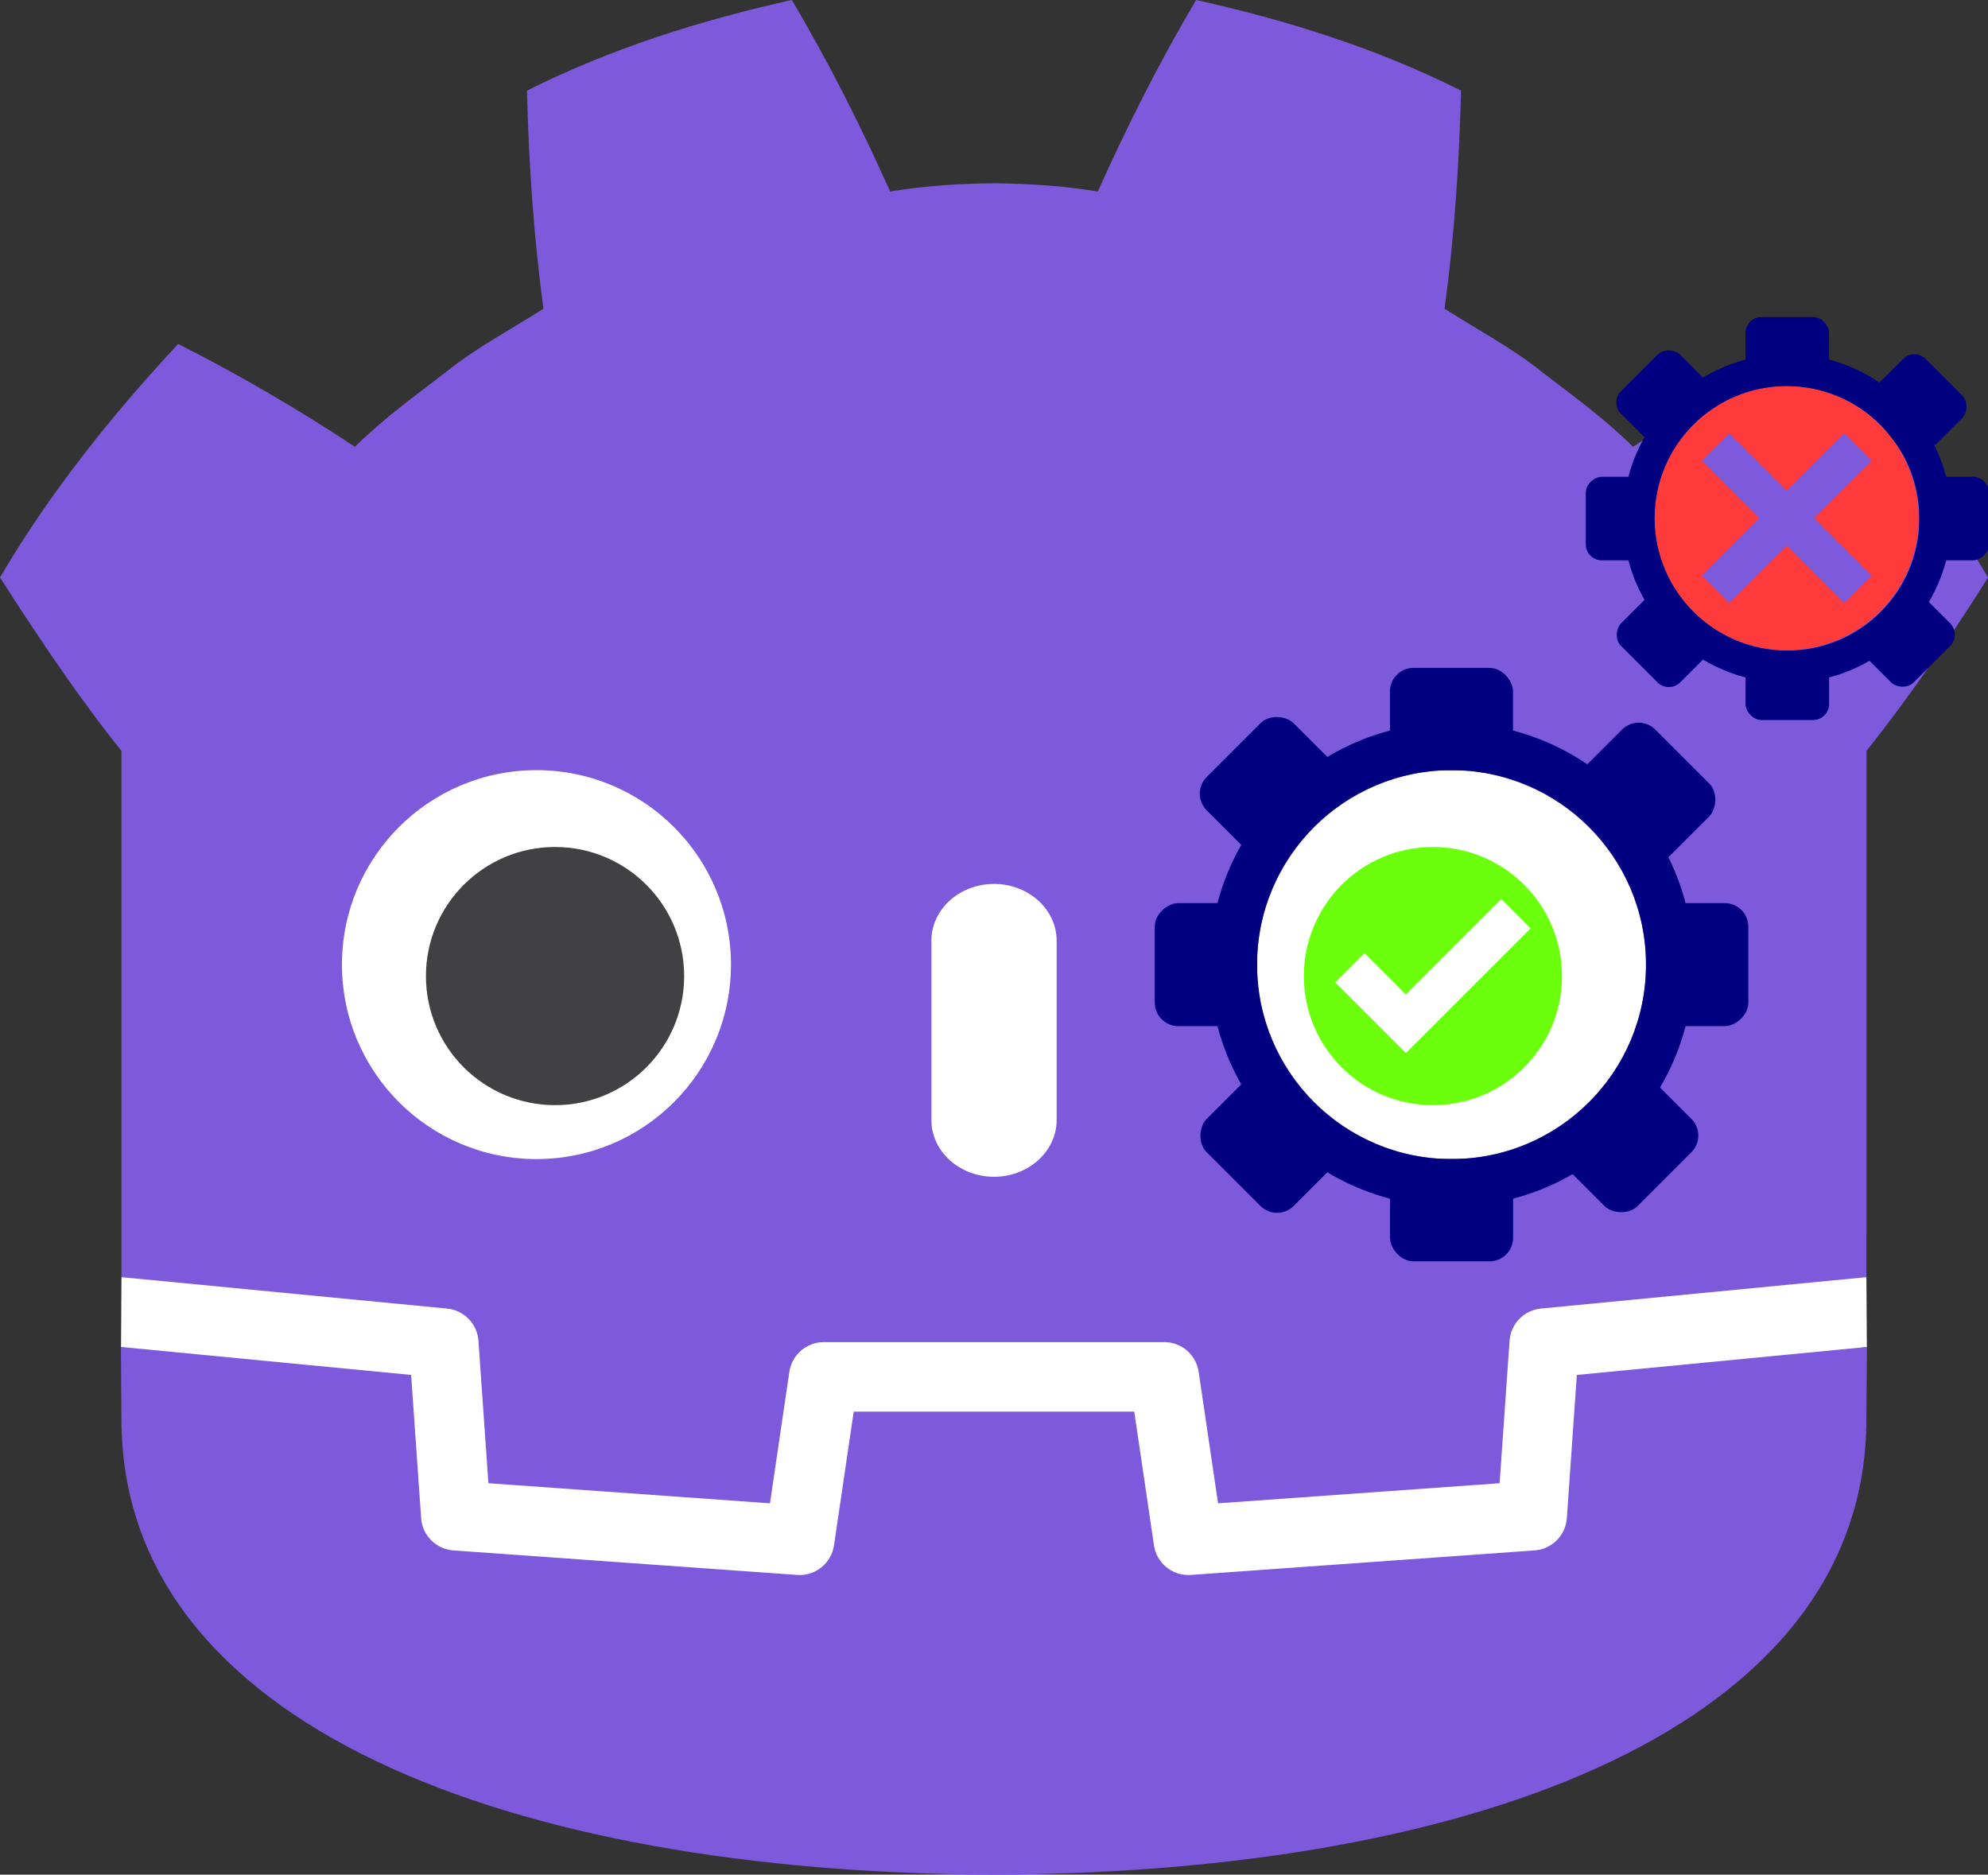 <?xml version="1.0" encoding="UTF-8" standalone="no"?>
<svg
   height="241.414"
   width="256"
   version="1.1"
   id="svg18"
   sodipodi:docname="gdunit4_icon.svg"
   inkscape:version="1.2.2 (b0a8486541, 2022-12-01)"
   xml:space="preserve"
   inkscape:export-filename="gdunit4_icon.png"
   inkscape:export-xdpi="96"
   inkscape:export-ydpi="96"
   xmlns:inkscape="http://www.inkscape.org/namespaces/inkscape"
   xmlns:sodipodi="http://sodipodi.sourceforge.net/DTD/sodipodi-0.dtd"
   xmlns="http://www.w3.org/2000/svg"
   xmlns:svg="http://www.w3.org/2000/svg"><rect width="100%" height="100%" fill="#333333" stroke="none"/><defs
     id="defs22" /><sodipodi:namedview
     id="namedview20"
     pagecolor="#ffffff"
     bordercolor="#666666"
     borderopacity="1.0"
     inkscape:pageshadow="2"
     inkscape:pageopacity="0.0"
     inkscape:pagecheckerboard="0"
     showgrid="false"
     inkscape:zoom="0.80957031"
     inkscape:cx="48.791315"
     inkscape:cy="37.056695"
     inkscape:window-width="1920"
     inkscape:window-height="1003"
     inkscape:window-x="0"
     inkscape:window-y="0"
     inkscape:window-maximized="1"
     inkscape:current-layer="svg18"
     width="500px"
     inkscape:showpageshadow="2"
     inkscape:deskcolor="#d1d1d1" /><path
     d="m 240.342,164.49 c 0,0 -0.373,-2.29 -0.591,-2.269 l -41.548,4.009 c -3.306,0.319 -5.874,2.956 -6.106,6.269 l -1.141,16.36 -32.143,2.293 -2.186,-14.827 c -0.487,-3.298 -3.367,-5.784 -6.7,-5.784 H 106.074 c -3.332,0 -6.212,2.486 -6.699,5.784 L 97.187,191.152 65.044,188.859 63.903,172.499 c -0.232,-3.314 -2.8,-5.951 -6.106,-6.27 l -41.569,-4.008 c -0.215,-0.021 -0.372,2.271 -0.587,2.271 l -0.056,8.991 35.205,5.677 1.153,16.506 c 0.233,3.342 2.929,6.044 6.273,6.284 l 44.268,3.158 c 0.168,0.011 0.333,0.018 0.498,0.018 3.327,0 6.202,-2.487 6.689,-5.785 l 2.25,-15.256 h 32.158 l 2.25,15.256 c 0.486,3.297 3.365,5.784 6.696,5.784 0.163,0 0.326,-0.006 0.486,-0.017 l 44.274,-3.158 c 3.343,-0.24 6.04,-2.942 6.273,-6.284 l 1.152,-16.506 35.19,-5.702 z"
     fill="#ffffff"
     id="path2"
     style="stroke-width:1.148" /><path
     d="m 15.641,96.693 v 54.561 6.93 6.306 c 0.124,10e-4 0.248,0.006 0.371,0.017 l 41.564,4.008 c 2.177,0.21 3.884,1.962 4.035,4.144 l 1.282,18.348 36.257,2.587 2.498,-16.934 c 0.324,-2.196 2.207,-3.823 4.428,-3.823 h 43.852 c 2.22,0 4.103,1.627 4.427,3.823 l 2.498,16.934 36.258,-2.587 1.28,-18.348 c 0.153,-2.182 1.858,-3.933 4.035,-4.144 l 41.548,-4.008 c 0.123,-0.011 0.246,-0.016 0.37,-0.017 v -5.41 l 0.017,-0.006 V 96.693 C 246.212,89.325 251.754,81.198 256,74.36 249.511,63.313 241.56,53.441 233.061,44.295 c -7.882,3.967 -15.538,8.462 -22.769,13.245 -3.618,-3.596 -7.694,-6.538 -11.697,-9.614 -3.933,-3.159 -8.365,-5.475 -12.569,-8.174 1.252,-9.321 1.871,-18.497 2.12,-28.074 C 177.3,6.219 165.733,2.6 154.033,4.51675e-5 149.361,7.851 145.09,16.353 141.369,24.665 136.957,23.927 132.525,23.654 128.087,23.601 v -0.007 c -0.031,0 -0.06,0.007 -0.086,0.007 -0.028,0 -0.056,-0.007 -0.084,-0.007 v 0.007 c -4.446,0.053 -8.875,0.326 -13.288,1.063 C 110.91,16.353 106.641,7.851 101.963,4.51675e-5 90.268,2.6 78.7,6.219 67.855,11.678 c 0.248,9.577 0.867,18.753 2.122,28.074 -4.212,2.699 -8.639,5.015 -12.573,8.174 -3.997,3.075 -8.079,6.017 -11.699,9.614 C 38.474,52.757 30.821,48.262 22.936,44.295 14.438,53.441 6.491,63.313 -1.8365e-6,74.36 5.102,82.368 10.574,90.416 15.641,96.693 Z"
     fill="#478cbf"
     id="path4"
     style="stroke-width:1.148;fill:#7d59dc;fill-opacity:1" /><path
     d="m 203.054,177.062 -1.287,18.445 c -0.155,2.223 -1.923,3.993 -4.147,4.152 l -44.273,3.159 c -0.108,0.008 -0.216,0.011 -0.323,0.011 -2.2,0 -4.098,-1.615 -4.423,-3.824 l -2.539,-17.218 h -36.125 l -2.539,17.218 c -0.341,2.317 -2.413,3.983 -4.746,3.812 l -44.273,-3.159 c -2.223,-0.16 -3.992,-1.929 -4.147,-4.152 l -1.287,-18.445 -37.374,-3.603 c 0.017,4.017 0.069,8.417 0.069,9.293 0,39.472 50.072,58.444 112.283,58.662 h 0.076 0.077 c 62.211,-0.218 112.265,-19.19 112.265,-58.662 0,-0.892 0.054,-5.274 0.072,-9.293 z"
     fill="#478cbf"
     id="path6"
     style="stroke-width:1.148;fill:#7d59dc;fill-opacity:1" /><path
     d="m 94.128,124.214 c 0,13.839 -11.213,25.05 -25.048,25.05 -13.828,0 -25.045,-11.211 -25.045,-25.05 0,-13.83 11.217,-25.035 25.045,-25.035 13.835,0 25.048,11.205 25.048,25.035"
     fill="#ffffff"
     id="path8"
     style="stroke-width:1.148" /><path
     d="m 88.101,125.7 c 0,9.18 -7.44,16.619 -16.626,16.619 -9.182,0 -16.626,-7.44 -16.626,-16.619 0,-9.18 7.444,-16.626 16.626,-16.626 9.186,0 16.626,7.447 16.626,16.626"
     fill="#414042"
     id="path10"
     style="stroke-width:1.148;fill:#414042;fill-opacity:1" /><path
     d="m 127.998,151.544 c -4.453,0 -8.062,-3.282 -8.062,-7.327 v -23.059 c 0,-4.042 3.609,-7.327 8.062,-7.327 4.453,0 8.07,3.285 8.07,7.327 v 23.059 c 0,4.045 -3.617,7.327 -8.07,7.327"
     fill="#ffffff"
     id="path12"
     style="stroke-width:1.148" /><path
     d="m 161.872,124.214 c 0,13.839 11.213,25.05 25.05,25.05 13.827,0 25.042,-11.211 25.042,-25.05 0,-13.83 -11.216,-25.035 -25.042,-25.035 -13.837,0 -25.05,11.205 -25.05,25.035"
     fill="#ffffff"
     id="path14"
     style="stroke-width:1.148" /><path
     id="path16"
     style="stroke-width:1.148;fill:#6cff0d;fill-opacity:1"
     d="M 184.518 109.074 C 175.338 109.074 167.9 116.52 167.9 125.699 C 167.9 134.879 175.338 142.32 184.518 142.32 C 193.706 142.32 201.145 134.879 201.145 125.699 C 201.145 116.52 193.706 109.074 184.518 109.074 z M 193.33 115.787 L 197.098 119.555 L 184.812 131.84 L 181.045 135.607 L 177.277 131.84 L 171.949 126.512 L 175.717 122.746 L 181.045 128.072 L 193.33 115.787 z " /><g
     id="g2912"><path
       id="path1833"
       style="fill:#000080;fill-opacity:1;stroke-width:2.152"
       d="m 186.91,93.064 c -17.206,0 -31.146,13.959 -31.146,31.164 0,17.206 13.941,31.15 31.146,31.15 17.223,0 31.164,-13.945 31.164,-31.15 0,-17.206 -13.941,-31.164 -31.164,-31.164 z m 0.002,6.115 c 13.843,0 25.047,11.218 25.047,25.047 0,13.829 -11.204,25.037 -25.047,25.037 -13.829,0 -25.035,-11.208 -25.035,-25.037 0,-13.829 11.206,-25.047 25.035,-25.047 z" /><g
       id="g2900"><rect
         style="fill:#000080;fill-opacity:1;stroke-width:0.913"
         id="rect2512"
         width="15.846"
         height="13.169"
         x="178.987"
         y="86.009"
         ry="3.031" /><rect
         style="fill:#000080;fill-opacity:1;stroke-width:0.913"
         id="rect2561"
         width="15.846"
         height="13.169"
         x="116.299"
         y="-225.134"
         ry="3.031"
         transform="rotate(90)" /><rect
         style="fill:#000080;fill-opacity:1;stroke-width:0.913"
         id="rect2563"
         width="15.846"
         height="13.169"
         x="179"
         y="149.265"
         ry="3.031" /><rect
         style="fill:#000080;fill-opacity:1;stroke-width:0.913"
         id="rect2565"
         width="15.846"
         height="13.169"
         x="116.299"
         y="-161.872"
         ry="3.031"
         transform="rotate(90)" /><rect
         style="fill:#000080;fill-opacity:1;stroke-width:0.913"
         id="rect2567"
         width="15.846"
         height="13.169"
         x="-51.934"
         y="-193.8"
         ry="3.031"
         transform="rotate(135)" /><rect
         style="fill:#000080;fill-opacity:1;stroke-width:0.913"
         id="rect2685"
         width="15.846"
         height="13.169"
         x="-229.979"
         y="71.122"
         ry="3.031"
         transform="rotate(-135)" /><rect
         style="fill:#000080;fill-opacity:1;stroke-width:0.913"
         id="rect2687"
         width="15.846"
         height="13.169"
         x="-227.61"
         y="4.955"
         ry="3.031"
         transform="rotate(-135)" /><rect
         style="fill:#000080;fill-opacity:1;stroke-width:0.913"
         id="rect2689"
         width="15.846"
         height="13.169"
         x="-52.123"
         y="-258.933"
         ry="3.031"
         transform="rotate(135)" /></g></g><g
     id="g2934"
     transform="matrix(0.679,0,0,0.679,103.238,-17.569)"><path
       id="path2914"
       style="fill:#000080;fill-opacity:1;stroke-width:2.152"
       d="m 186.91,93.064 c -17.206,0 -31.146,13.959 -31.146,31.164 0,17.206 13.941,31.15 31.146,31.15 17.223,0 31.164,-13.945 31.164,-31.15 0,-17.206 -13.941,-31.164 -31.164,-31.164 z m 0.002,6.115 c 13.843,0 25.047,11.218 25.047,25.047 0,13.829 -11.204,25.037 -25.047,25.037 -13.829,0 -25.035,-11.208 -25.035,-25.037 0,-13.829 11.206,-25.047 25.035,-25.047 z" /><g
       id="g2932"><rect
         style="fill:#000080;fill-opacity:1;stroke-width:0.913"
         id="rect2916"
         width="15.846"
         height="13.169"
         x="178.987"
         y="86.009"
         ry="3.031" /><rect
         style="fill:#000080;fill-opacity:1;stroke-width:0.913"
         id="rect2918"
         width="15.846"
         height="13.169"
         x="116.299"
         y="-225.134"
         ry="3.031"
         transform="rotate(90)" /><rect
         style="fill:#000080;fill-opacity:1;stroke-width:0.913"
         id="rect2920"
         width="15.846"
         height="13.169"
         x="179"
         y="149.265"
         ry="3.031" /><rect
         style="fill:#000080;fill-opacity:1;stroke-width:0.913"
         id="rect2922"
         width="15.846"
         height="13.169"
         x="116.299"
         y="-161.872"
         ry="3.031"
         transform="rotate(90)" /><rect
         style="fill:#000080;fill-opacity:1;stroke-width:0.913"
         id="rect2924"
         width="15.846"
         height="13.169"
         x="-51.934"
         y="-193.8"
         ry="3.031"
         transform="rotate(135)" /><rect
         style="fill:#000080;fill-opacity:1;stroke-width:0.913"
         id="rect2926"
         width="15.846"
         height="13.169"
         x="-229.979"
         y="71.122"
         ry="3.031"
         transform="rotate(-135)" /><rect
         style="fill:#000080;fill-opacity:1;stroke-width:0.913"
         id="rect2928"
         width="15.846"
         height="13.169"
         x="-227.61"
         y="4.955"
         ry="3.031"
         transform="rotate(-135)" /><rect
         style="fill:#000080;fill-opacity:1;stroke-width:0.913"
         id="rect2930"
         width="15.846"
         height="13.169"
         x="-52.123"
         y="-258.933"
         ry="3.031"
         transform="rotate(135)" /></g></g><path
     id="path2936"
     style="fill:#ff3a3a;fill-opacity:1;stroke-width:1.174"
     d="M 230.064 49.725 C 220.679 49.725 213.074 57.339 213.074 66.725 C 213.074 76.11 220.679 83.717 230.064 83.717 C 239.459 83.717 247.064 76.11 247.064 66.725 C 247.064 57.339 239.459 49.725 230.064 49.725 z M 222.678 55.779 L 230.07 63.172 L 237.463 55.779 L 241.012 59.328 L 233.619 66.721 L 241.012 74.113 L 237.463 77.662 L 230.07 70.27 L 222.678 77.662 L 219.129 74.113 L 226.521 66.721 L 219.129 59.328 L 222.678 55.779 z " /></svg>
